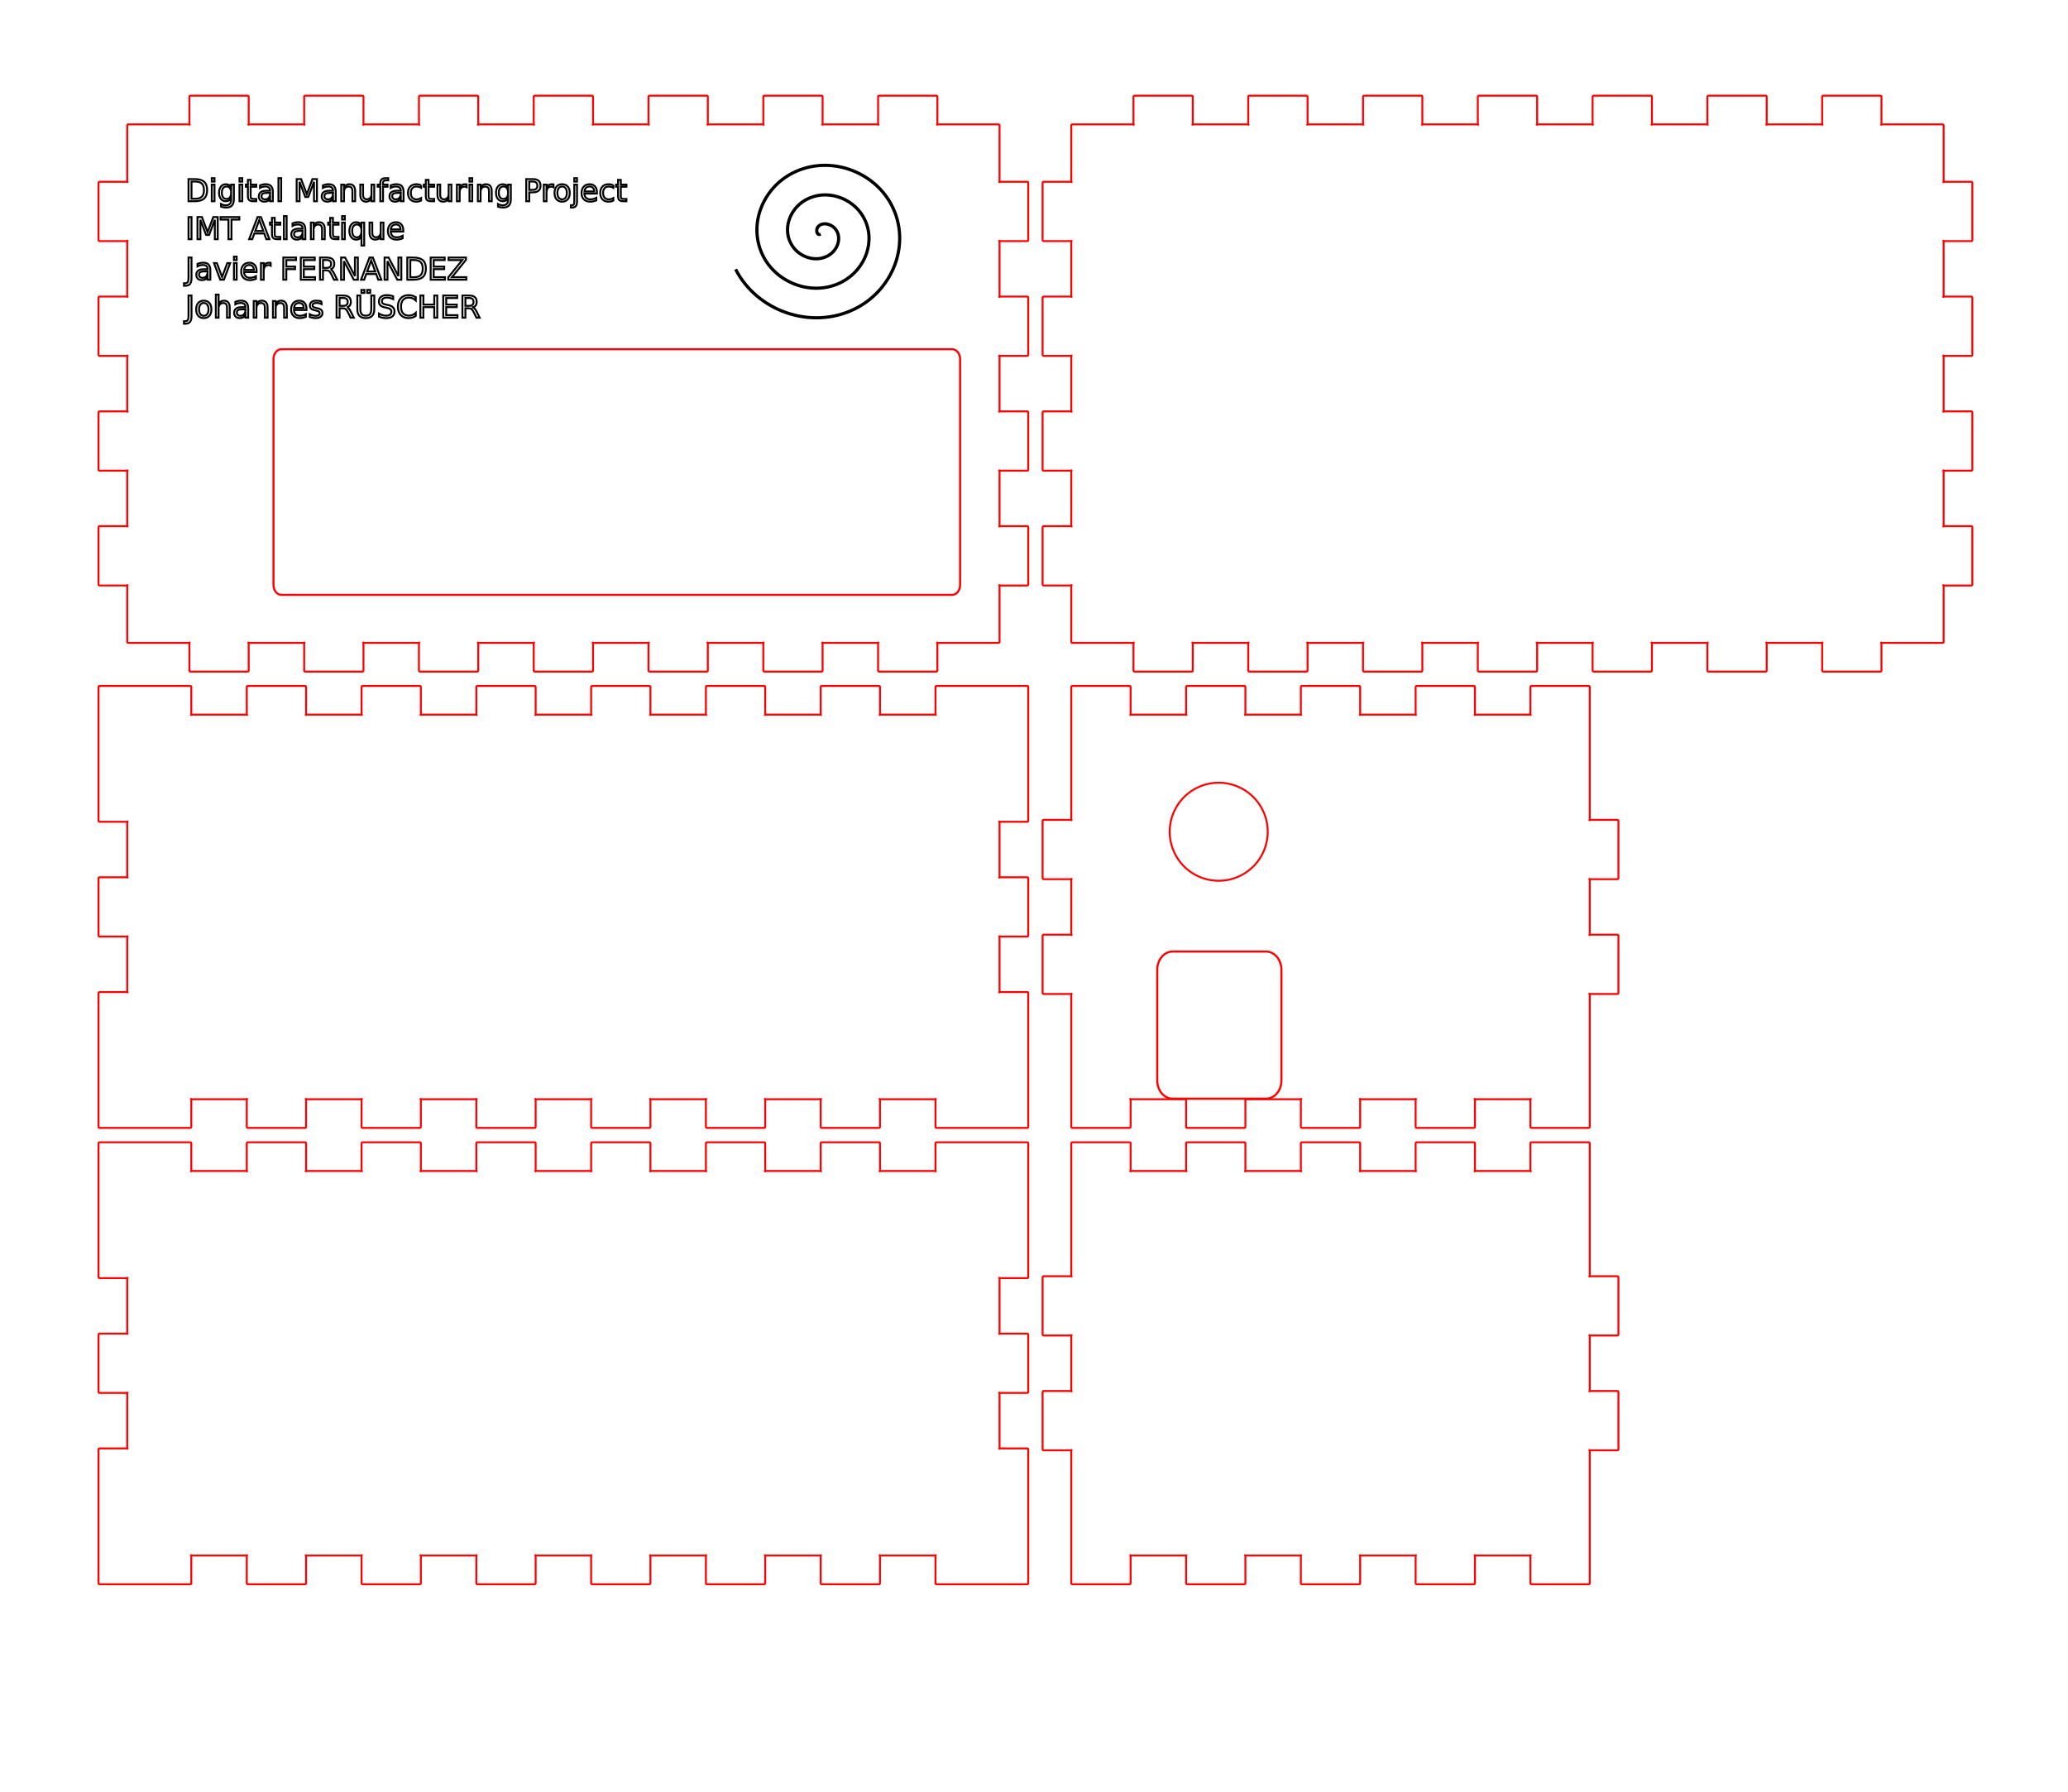 <?xml version="1.0" encoding="UTF-8" standalone="no"?>
<svg
   height="187.30mm"
   viewBox="0.0 0.0 216.20 187.30"
   width="216.20mm"
   version="1.1"
   id="svg29"
   sodipodi:docname="ClosedBox_Arduino.svg"
   inkscape:version="1.2 (dc2aedaf03, 2022-05-15)"
   xmlns:inkscape="http://www.inkscape.org/namespaces/inkscape"
   xmlns:sodipodi="http://sodipodi.sourceforge.net/DTD/sodipodi-0.dtd"
   xmlns="http://www.w3.org/2000/svg"
   xmlns:svg="http://www.w3.org/2000/svg"
   xmlns:rdf="http://www.w3.org/1999/02/22-rdf-syntax-ns#"
   xmlns:cc="http://creativecommons.org/ns#"
   xmlns:dc="http://purl.org/dc/elements/1.1/">
  <defs
     id="defs33" />
  <sodipodi:namedview
     id="namedview31"
     pagecolor="#ffffff"
     bordercolor="#000000"
     borderopacity="0.25"
     inkscape:showpageshadow="2"
     inkscape:pageopacity="0.0"
     inkscape:pagecheckerboard="0"
     inkscape:deskcolor="#d1d1d1"
     inkscape:document-units="mm"
     showgrid="false"
     inkscape:zoom="1.1786686"
     inkscape:cx="180.28817"
     inkscape:cy="151.86627"
     inkscape:window-width="727"
     inkscape:window-height="414"
     inkscape:window-x="639"
     inkscape:window-y="354"
     inkscape:window-maximized="1"
     inkscape:current-layer="svg29" />
  <!--
ClosedBox - Fully closed box


This box is more of a building block than a finished item.
Use a vector graphics program (like Inkscape) to add holes or adjust the base
plate.

See BasedBox for variant with a base.


Created with Boxes.py (https://festi.info/boxes.py)
Creation date: 2022-06-30 14:08:11
Command line (remove spaces between dashes): boxes ClosedBox - -FingerJoint_angle=90.0 - -FingerJoint_style=rectangular - -FingerJoint_surroundingspaces=2.0 - -FingerJoint_edge_width=1.0 - -FingerJoint_extra_length=0.0 - -FingerJoint_finger=2.0 - -FingerJoint_play=0.0 - -FingerJoint_space=2.0 - -FingerJoint_width=1.0 - -x=91 - -y=54 - -h=40 - -outside=0 - -thickness=3.0 - -format=svg - -tabs=0.0 - -debug=0 - -labels=0 - -reference=100 - -inner_corners=loop - -burn=0.1
Url: http://festi.info/ClosedBox?FingerJoint_angle=90.0&FingerJoint_style=rectangular&FingerJoint_surroundingspaces=2.0&FingerJoint_edge_width=1.0&FingerJoint_extra_length=0.0&FingerJoint_finger=2.0&FingerJoint_play=0.0&FingerJoint_space=2.0&FingerJoint_width=1.0&x=91&y=54&h=40&outside=0&thickness=3.0&format=svg&tabs=0.0&debug=0&labels=0&reference=100&inner_corners=loop&burn=0.1&render=1
SettingsUrl: http://festi.info/ClosedBox?FingerJoint_angle=90.0&FingerJoint_style=rectangular&FingerJoint_surroundingspaces=2.0&FingerJoint_edge_width=1.0&FingerJoint_extra_length=0.0&FingerJoint_finger=2.0&FingerJoint_play=0.0&FingerJoint_space=2.0&FingerJoint_width=1.0&x=91&y=54&h=40&outside=0&thickness=3.0&format=svg&tabs=0.0&debug=0&labels=0&reference=100&inner_corners=loop&burn=0.1
-->
  <title
     id="title2">ClosedBox</title>
  <path
     d="m 13.4,165.6 h 6.5 c 0.055,0 0.1,-0.045 0.1,-0.1 v -2.9 c 0,-0.1 -0.1,0 0,0 h 5.8 c 0.1,0 0,-0.1 0,0 v 2.9 c 0,0.055 0.045,0.1 0.1,0.1 h 6 c 0.055,0 0.1,-0.045 0.1,-0.1 v -2.9 c 0,-0.1 -0.1,0 0,0 h 5.8 c 0.1,0 0,-0.1 0,0 v 2.9 c 0,0.055 0.045,0.1 0.1,0.1 h 6 c 0.055,0 0.1,-0.045 0.1,-0.1 v -2.9 c 0,-0.1 -0.1,0 0,0 h 5.8 c 0.1,0 0,-0.1 0,0 v 2.9 c 0,0.055 0.045,0.1 0.1,0.1 h 6 c 0.055,0 0.1,-0.045 0.1,-0.1 v -2.9 c 0,-0.1 -0.1,0 0,0 h 5.8 c 0.1,0 0,-0.1 0,0 v 2.9 c 0,0.055 0.045,0.1 0.1,0.1 h 6 c 0.055,0 0.1,-0.045 0.1,-0.1 v -2.9 c 0,-0.1 -0.1,0 0,0 h 5.8 c 0.1,0 0,-0.1 0,0 v 2.9 c 0,0.055 0.045,0.1 0.1,0.1 h 6 c 0.055,0 0.1,-0.045 0.1,-0.1 v -2.9 c 0,-0.1 -0.1,0 0,0 h 5.8 c 0.1,0 0,-0.1 0,0 v 2.9 c 0,0.055 0.045,0.1 0.1,0.1 h 6 c 0.055,0 0.1,-0.045 0.1,-0.1 v -2.9 c 0,-0.1 -0.1,0 0,0 h 5.8 c 0.1,0 0,-0.1 0,0 v 2.9 c 0,0.055 0.045,0.1 0.1,0.1 h 6.5 3 c 0.055,0 0.1,-0.045 0.1,-0.1 v -3 -11 c 0,-0.055 -0.045,-0.1 -0.1,-0.1 h -2.9 c -0.1,0 0,0.1 0,0 v -5.8 c 0,-0.1 -0.1,0 0,0 h 2.9 c 0.055,0 0.1,-0.045 0.1,-0.1 v -6 c 0,-0.055 -0.045,-0.1 -0.1,-0.1 h -2.9 c -0.1,0 0,0.1 0,0 v -5.8 c 0,-0.1 -0.1,0 0,0 h 2.9 c 0.055,0 0.1,-0.045 0.1,-0.1 v -11 -3 c 0,-0.055 -0.045,-0.1 -0.1,-0.1 h -3 -6.5 c -0.055,0 -0.1,0.045 -0.1,0.1 v 2.9 c 0,0.1 0.1,0 0,0 H 92 c -0.1,0 0,0.1 0,0 v -2.9 c 0,-0.055 -0.045,-0.1 -0.1,-0.1 h -6 c -0.055,0 -0.1,0.045 -0.1,0.1 v 2.9 c 0,0.1 0.1,0 0,0 H 80 c -0.1,0 0,0.1 0,0 v -2.9 c 0,-0.055 -0.045,-0.1 -0.1,-0.1 h -6 c -0.055,0 -0.1,0.045 -0.1,0.1 v 2.9 c 0,0.1 0.1,0 0,0 H 68 c -0.1,0 0,0.1 0,0 v -2.9 c 0,-0.055 -0.045,-0.1 -0.1,-0.1 h -6 c -0.055,0 -0.1,0.045 -0.1,0.1 v 2.9 c 0,0.1 0.1,0 0,0 H 56 c -0.1,0 0,0.1 0,0 v -2.9 c 0,-0.055 -0.045,-0.1 -0.1,-0.1 h -6 c -0.055,0 -0.1,0.045 -0.1,0.1 v 2.9 c 0,0.1 0.1,0 0,0 H 44 c -0.1,0 0,0.1 0,0 v -2.9 c 0,-0.055 -0.045,-0.1 -0.1,-0.1 h -6 c -0.055,0 -0.1,0.045 -0.1,0.1 v 2.9 c 0,0.1 0.1,0 0,0 H 32 c -0.1,0 0,0.1 0,0 v -2.9 c 0,-0.055 -0.045,-0.1 -0.1,-0.1 h -6 c -0.055,0 -0.1,0.045 -0.1,0.1 v 2.9 c 0,0.1 0.1,0 0,0 H 20 c -0.1,0 0,0.1 0,0 v -2.9 c 0,-0.055 -0.045,-0.1 -0.1,-0.1 h -6.5 -3 c -0.055,0 -0.1,0.045 -0.1,0.1 v 3 11 c 0,0.055 0.045,0.1 0.1,0.1 h 2.9 c 0.1,0 0,-0.1 0,0 v 5.8 c 0,0.1 0.1,0 0,0 h -2.9 c -0.055,0 -0.1,0.045 -0.1,0.1 v 6 c 0,0.055 0.045,0.1 0.1,0.1 h 2.9 c 0.1,0 0,-0.1 0,0 v 5.8 c 0,0.1 0.1,0 0,0 h -2.9 c -0.055,0 -0.1,0.045 -0.1,0.1 v 11 3 c 0,0.055 0.045,0.1 0.1,0.1 z"
     stroke="rgb(0,0,0)"
     stroke-width="0.2"
     id="path11"
     style="fill:none;stroke:#ff0000;stroke-linecap:round;stroke-linejoin:round" />
  <path
     d="m 112.1,165.6 h 6 c 0.055,0 0.1,-0.045 0.1,-0.1 v -2.9 c 0,-0.1 -0.1,0 0,0 h 5.8 c 0.1,0 0,-0.1 0,0 v 2.9 c 0,0.055 0.045,0.1 0.1,0.1 h 6 c 0.055,0 0.1,-0.045 0.1,-0.1 v -2.9 c 0,-0.1 -0.1,0 0,0 h 5.8 c 0.1,0 0,-0.1 0,0 v 2.9 c 0,0.055 0.045,0.1 0.1,0.1 h 6 c 0.055,0 0.1,-0.045 0.1,-0.1 v -2.9 c 0,-0.1 -0.1,0 0,0 h 5.8 c 0.1,0 0,-0.1 0,0 v 2.9 c 0,0.055 0.045,0.1 0.1,0.1 h 6 c 0.055,0 0.1,-0.045 0.1,-0.1 v -2.9 c 0,-0.1 -0.1,0 0,0 h 5.8 c 0.1,0 0,-0.1 0,0 v 2.9 c 0,0.055 0.045,0.1 0.1,0.1 h 6 c 0.055,0 0.1,-0.045 0.1,-0.1 v -3 -10.9 c 0,-0.1 -0.1,0 0,0 h 2.9 c 0.055,0 0.1,-0.045 0.1,-0.1 v -6 c 0,-0.055 -0.045,-0.1 -0.1,-0.1 h -2.9 c -0.1,0 0,0.1 0,0 v -5.8 c 0,-0.1 -0.1,0 0,0 h 2.9 c 0.055,0 0.1,-0.045 0.1,-0.1 v -6 c 0,-0.055 -0.045,-0.1 -0.1,-0.1 h -2.9 c -0.1,0 0,0.1 0,0 v -10.9 -3 c 0,-0.055 -0.045,-0.1 -0.1,-0.1 h -6 c -0.055,0 -0.1,0.045 -0.1,0.1 v 2.9 c 0,0.1 0.1,0 0,0 h -5.8 c -0.1,0 0,0.1 0,0 v -2.9 c 0,-0.055 -0.045,-0.1 -0.1,-0.1 h -6 c -0.055,0 -0.1,0.045 -0.1,0.1 v 2.9 c 0,0.1 0.1,0 0,0 h -5.8 c -0.1,0 0,0.1 0,0 v -2.9 c 0,-0.055 -0.045,-0.1 -0.1,-0.1 h -6 c -0.055,0 -0.1,0.045 -0.1,0.1 v 2.9 c 0,0.1 0.1,0 0,0 h -5.8 c -0.1,0 0,0.1 0,0 v -2.9 c 0,-0.055 -0.045,-0.1 -0.1,-0.1 h -6 c -0.055,0 -0.1,0.045 -0.1,0.1 v 2.9 c 0,0.1 0.1,0 0,0 h -5.8 c -0.1,0 0,0.1 0,0 v -2.9 c 0,-0.055 -0.045,-0.1 -0.1,-0.1 h -6 c -0.055,0 -0.1,0.045 -0.1,0.1 v 3 10.9 c 0,0.1 0.1,0 0,0 h -2.9 c -0.055,0 -0.1,0.045 -0.1,0.1 v 6 c 0,0.055 0.045,0.1 0.1,0.1 h 2.9 c 0.1,0 0,-0.1 0,0 v 5.8 c 0,0.1 0.1,0 0,0 h -2.9 c -0.055,0 -0.1,0.045 -0.1,0.1 v 6 c 0,0.055 0.045,0.1 0.1,0.1 h 2.9 c 0.1,0 0,-0.1 0,0 v 10.9 3 c 0,0.055 0.045,0.1 0.1,0.1 z"
     stroke="rgb(0,0,0)"
     stroke-width="0.2"
     id="path14"
     style="fill:none;stroke:#ff0000;stroke-linecap:round;stroke-linejoin:round" />
  <path
     d="m 112.1,117.9 h 6 c 0.055,0 0.1,-0.045 0.1,-0.1 v -2.9 c 0,-0.1 -0.1,0 0,0 h 5.8 c 0.1,0 0,-0.1 0,0 v 2.9 c 0,0.055 0.045,0.1 0.1,0.1 h 6 c 0.055,0 0.1,-0.045 0.1,-0.1 v -2.9 c 0,-0.1 -0.1,0 0,0 h 5.8 c 0.1,0 0,-0.1 0,0 v 2.9 c 0,0.055 0.045,0.1 0.1,0.1 h 6 c 0.055,0 0.1,-0.045 0.1,-0.1 v -2.9 c 0,-0.1 -0.1,0 0,0 h 5.8 c 0.1,0 0,-0.1 0,0 v 2.9 c 0,0.055 0.045,0.1 0.1,0.1 h 6 c 0.055,0 0.1,-0.045 0.1,-0.1 v -2.9 c 0,-0.1 -0.1,0 0,0 h 5.8 c 0.1,0 0,-0.1 0,0 v 2.9 c 0,0.055 0.045,0.1 0.1,0.1 h 6 c 0.055,0 0.1,-0.045 0.1,-0.1 v -3 -10.9 c 0,-0.1 -0.1,0 0,0 h 2.9 c 0.055,0 0.1,-0.045 0.1,-0.1 v -6 c 0,-0.055 -0.045,-0.1 -0.1,-0.1 h -2.9 c -0.1,0 0,0.1 0,0 v -5.8 c 0,-0.1 -0.1,0 0,0 h 2.9 c 0.055,0 0.1,-0.045 0.1,-0.1 v -6 c 0,-0.055 -0.045,-0.1 -0.1,-0.1 h -2.9 c -0.1,0 0,0.1 0,0 v -10.9 -3 c 0,-0.055 -0.045,-0.1 -0.1,-0.1 h -6 c -0.055,0 -0.1,0.045 -0.1,0.1 v 2.9 c 0,0.1 0.1,0 0,0 h -5.8 c -0.1,0 0,0.1 0,0 v -2.9 c 0,-0.055 -0.045,-0.1 -0.1,-0.1 h -6 c -0.055,0 -0.1,0.045 -0.1,0.1 v 2.9 c 0,0.1 0.1,0 0,0 h -5.8 c -0.1,0 0,0.1 0,0 v -2.9 c 0,-0.055 -0.045,-0.1 -0.1,-0.1 h -6 c -0.055,0 -0.1,0.045 -0.1,0.1 v 2.9 c 0,0.1 0.1,0 0,0 h -5.8 c -0.1,0 0,0.1 0,0 v -2.9 c 0,-0.055 -0.045,-0.1 -0.1,-0.1 h -6 c -0.055,0 -0.1,0.045 -0.1,0.1 v 2.9 c 0,0.1 0.1,0 0,0 h -5.8 c -0.1,0 0,0.1 0,0 v -2.9 c 0,-0.055 -0.045,-0.1 -0.1,-0.1 h -6 c -0.055,0 -0.1,0.045 -0.1,0.1 v 3 10.9 c 0,0.1 0.1,0 0,0 h -2.9 c -0.055,0 -0.1,0.045 -0.1,0.1 v 6 c 0,0.055 0.045,0.1 0.1,0.1 h 2.9 c 0.1,0 0,-0.1 0,0 v 5.8 c 0,0.1 0.1,0 0,0 h -2.9 c -0.055,0 -0.1,0.045 -0.1,0.1 v 6 c 0,0.055 0.045,0.1 0.1,0.1 h 2.9 c 0.1,0 0,-0.1 0,0 v 10.9 3 c 0,0.055 0.045,0.1 0.1,0.1 z"
     stroke="rgb(0,0,0)"
     stroke-width="0.2"
     id="path17"
     style="fill:none;stroke:#ff0000;stroke-linecap:round;stroke-linejoin:round" />
  <path
     d="m 13.4,117.9 h 6.5 c 0.055,0 0.1,-0.045 0.1,-0.1 v -2.9 c 0,-0.1 -0.1,0 0,0 h 5.8 c 0.1,0 0,-0.1 0,0 v 2.9 c 0,0.055 0.045,0.1 0.1,0.1 h 6 c 0.055,0 0.1,-0.045 0.1,-0.1 v -2.9 c 0,-0.1 -0.1,0 0,0 h 5.8 c 0.1,0 0,-0.1 0,0 v 2.9 c 0,0.055 0.045,0.1 0.1,0.1 h 6 c 0.055,0 0.1,-0.045 0.1,-0.1 v -2.9 c 0,-0.1 -0.1,0 0,0 h 5.8 c 0.1,0 0,-0.1 0,0 v 2.9 c 0,0.055 0.045,0.1 0.1,0.1 h 6 c 0.055,0 0.1,-0.045 0.1,-0.1 v -2.9 c 0,-0.1 -0.1,0 0,0 h 5.8 c 0.1,0 0,-0.1 0,0 v 2.9 c 0,0.055 0.045,0.1 0.1,0.1 h 6 c 0.055,0 0.1,-0.045 0.1,-0.1 v -2.9 c 0,-0.1 -0.1,0 0,0 h 5.8 c 0.1,0 0,-0.1 0,0 v 2.9 c 0,0.055 0.045,0.1 0.1,0.1 h 6 c 0.055,0 0.1,-0.045 0.1,-0.1 v -2.9 c 0,-0.1 -0.1,0 0,0 h 5.8 c 0.1,0 0,-0.1 0,0 v 2.9 c 0,0.055 0.045,0.1 0.1,0.1 h 6 c 0.055,0 0.1,-0.045 0.1,-0.1 v -2.9 c 0,-0.1 -0.1,0 0,0 h 5.8 c 0.1,0 0,-0.1 0,0 v 2.9 c 0,0.055 0.045,0.1 0.1,0.1 h 6.5 3 c 0.055,0 0.1,-0.045 0.1,-0.1 v -3 -11 c 0,-0.055 -0.045,-0.1 -0.1,-0.1 h -2.9 c -0.1,0 0,0.1 0,0 v -5.8 c 0,-0.1 -0.1,0 0,0 h 2.9 c 0.055,0 0.1,-0.045 0.1,-0.1 v -6 c 0,-0.055 -0.045,-0.1 -0.1,-0.1 h -2.9 c -0.1,0 0,0.1 0,0 v -5.8 c 0,-0.1 -0.1,0 0,0 h 2.9 c 0.055,0 0.1,-0.045 0.1,-0.1 v -11 -3 c 0,-0.055 -0.045,-0.1 -0.1,-0.1 h -3 -6.5 c -0.055,0 -0.1,0.045 -0.1,0.1 v 2.9 c 0,0.1 0.1,0 0,0 H 92 c -0.1,0 0,0.1 0,0 v -2.9 c 0,-0.055 -0.045,-0.1 -0.1,-0.1 h -6 c -0.055,0 -0.1,0.045 -0.1,0.1 v 2.9 c 0,0.1 0.1,0 0,0 H 80 c -0.1,0 0,0.1 0,0 v -2.9 c 0,-0.055 -0.045,-0.1 -0.1,-0.1 h -6 c -0.055,0 -0.1,0.045 -0.1,0.1 v 2.9 c 0,0.1 0.1,0 0,0 H 68 c -0.1,0 0,0.1 0,0 v -2.9 c 0,-0.055 -0.045,-0.1 -0.1,-0.1 h -6 c -0.055,0 -0.1,0.045 -0.1,0.1 v 2.9 c 0,0.1 0.1,0 0,0 H 56 c -0.1,0 0,0.1 0,0 v -2.9 c 0,-0.055 -0.045,-0.1 -0.1,-0.1 h -6 c -0.055,0 -0.1,0.045 -0.1,0.1 v 2.9 c 0,0.1 0.1,0 0,0 H 44 c -0.1,0 0,0.1 0,0 v -2.9 c 0,-0.055 -0.045,-0.1 -0.1,-0.1 h -6 c -0.055,0 -0.1,0.045 -0.1,0.1 v 2.9 c 0,0.1 0.1,0 0,0 H 32 c -0.1,0 0,0.1 0,0 v -2.9 c 0,-0.055 -0.045,-0.1 -0.1,-0.1 h -6 c -0.055,0 -0.1,0.045 -0.1,0.1 v 2.9 c 0,0.1 0.1,0 0,0 H 20 c -0.1,0 0,0.1 0,0 v -2.9 c 0,-0.055 -0.045,-0.1 -0.1,-0.1 h -6.5 -3 c -0.055,0 -0.1,0.045 -0.1,0.1 v 3 11 c 0,0.055 0.045,0.1 0.1,0.1 h 2.9 c 0.1,0 0,-0.1 0,0 v 5.8 c 0,0.1 0.1,0 0,0 h -2.9 c -0.055,0 -0.1,0.045 -0.1,0.1 v 6 c 0,0.055 0.045,0.1 0.1,0.1 h 2.9 c 0.1,0 0,-0.1 0,0 v 5.8 c 0,0.1 0.1,0 0,0 h -2.9 c -0.055,0 -0.1,0.045 -0.1,0.1 v 11 3 c 0,0.055 0.045,0.1 0.1,0.1 z"
     stroke="rgb(0,0,0)"
     stroke-width="0.2"
     id="path20"
     style="fill:none;stroke:#ff0000;stroke-linecap:round;stroke-linejoin:round" />
  <path
     d="m 13.4,67.2 h 6.4 c 0.1,0 0,-0.1 0,0 v 2.9 c 0,0.055 0.045,0.1 0.1,0.1 h 6 c 0.055,0 0.1,-0.045 0.1,-0.1 v -2.9 c 0,-0.1 -0.1,0 0,0 h 5.8 c 0.1,0 0,-0.1 0,0 v 2.9 c 0,0.055 0.045,0.1 0.1,0.1 h 6 c 0.055,0 0.1,-0.045 0.1,-0.1 v -2.9 c 0,-0.1 -0.1,0 0,0 h 5.8 c 0.1,0 0,-0.1 0,0 v 2.9 c 0,0.055 0.045,0.1 0.1,0.1 h 6 c 0.055,0 0.1,-0.045 0.1,-0.1 v -2.9 c 0,-0.1 -0.1,0 0,0 h 5.8 c 0.1,0 0,-0.1 0,0 v 2.9 c 0,0.055 0.045,0.1 0.1,0.1 h 6 c 0.055,0 0.1,-0.045 0.1,-0.1 v -2.9 c 0,-0.1 -0.1,0 0,0 h 5.8 c 0.1,0 0,-0.1 0,0 v 2.9 c 0,0.055 0.045,0.1 0.1,0.1 h 6 c 0.055,0 0.1,-0.045 0.1,-0.1 v -2.9 c 0,-0.1 -0.1,0 0,0 h 5.8 c 0.1,0 0,-0.1 0,0 v 2.9 c 0,0.055 0.045,0.1 0.1,0.1 h 6 c 0.055,0 0.1,-0.045 0.1,-0.1 v -2.9 c 0,-0.1 -0.1,0 0,0 h 5.8 c 0.1,0 0,-0.1 0,0 v 2.9 c 0,0.055 0.045,0.1 0.1,0.1 h 6 c 0.055,0 0.1,-0.045 0.1,-0.1 v -2.9 c 0,-0.1 -0.1,0 0,0 h 6.4 c 0.055,0 0.1,-0.045 0.1,-0.1 v -5.9 c 0,-0.1 -0.1,0 0,0 h 2.9 c 0.055,0 0.1,-0.045 0.1,-0.1 v -6 c 0,-0.055 -0.045,-0.1 -0.1,-0.1 h -2.9 c -0.1,0 0,0.1 0,0 v -5.8 c 0,-0.1 -0.1,0 0,0 h 2.9 c 0.055,0 0.1,-0.045 0.1,-0.1 v -6 c 0,-0.055 -0.045,-0.1 -0.1,-0.1 h -2.9 c -0.1,0 0,0.1 0,0 v -5.8 c 0,-0.1 -0.1,0 0,0 h 2.9 c 0.055,0 0.1,-0.045 0.1,-0.1 v -6 c 0,-0.055 -0.045,-0.1 -0.1,-0.1 h -2.9 c -0.1,0 0,0.1 0,0 v -5.8 c 0,-0.1 -0.1,0 0,0 h 2.9 c 0.055,0 0.1,-0.045 0.1,-0.1 v -6 c 0,-0.055 -0.045,-0.1 -0.1,-0.1 h -2.9 c -0.1,0 0,0.1 0,0 v -5.9 c 0,-0.055 -0.045,-0.1 -0.1,-0.1 H 98 c -0.1,0 0,0.1 0,0 V 10.1 C 98,10.045 97.955,10 97.9,10 h -6 c -0.055,0 -0.1,0.045 -0.1,0.1 V 13 c 0,0.1 0.1,0 0,0 H 86 c -0.1,0 0,0.1 0,0 V 10.1 C 86,10.045 85.955,10 85.9,10 h -6 c -0.055,0 -0.1,0.045 -0.1,0.1 V 13 c 0,0.1 0.1,0 0,0 H 74 c -0.1,0 0,0.1 0,0 V 10.1 C 74,10.045 73.955,10 73.9,10 h -6 c -0.055,0 -0.1,0.045 -0.1,0.1 V 13 c 0,0.1 0.1,0 0,0 H 62 c -0.1,0 0,0.1 0,0 V 10.1 C 62,10.045 61.955,10 61.9,10 h -6 c -0.055,0 -0.1,0.045 -0.1,0.1 V 13 c 0,0.1 0.1,0 0,0 H 50 c -0.1,0 0,0.1 0,0 V 10.1 C 50,10.045 49.955,10 49.9,10 h -6 c -0.055,0 -0.1,0.045 -0.1,0.1 V 13 c 0,0.1 0.1,0 0,0 H 38 c -0.1,0 0,0.1 0,0 V 10.1 C 38,10.045 37.955,10 37.9,10 h -6 c -0.055,0 -0.1,0.045 -0.1,0.1 V 13 c 0,0.1 0.1,0 0,0 H 26 c -0.1,0 0,0.1 0,0 V 10.1 C 26,10.045 25.955,10 25.9,10 h -6 c -0.055,0 -0.1,0.045 -0.1,0.1 V 13 c 0,0.1 0.1,0 0,0 h -6.4 c -0.055,0 -0.1,0.045 -0.1,0.1 V 19 c 0,0.1 0.1,0 0,0 h -2.9 c -0.055,0 -0.1,0.045 -0.1,0.1 v 6 c 0,0.055 0.045,0.1 0.1,0.1 h 2.9 c 0.1,0 0,-0.1 0,0 V 31 c 0,0.1 0.1,0 0,0 h -2.9 c -0.055,0 -0.1,0.045 -0.1,0.1 v 6 c 0,0.055 0.045,0.1 0.1,0.1 h 2.9 c 0.1,0 0,-0.1 0,0 V 43 c 0,0.1 0.1,0 0,0 h -2.9 c -0.055,0 -0.1,0.045 -0.1,0.1 v 6 c 0,0.055 0.045,0.1 0.1,0.1 h 2.9 c 0.1,0 0,-0.1 0,0 V 55 c 0,0.1 0.1,0 0,0 h -2.9 c -0.055,0 -0.1,0.045 -0.1,0.1 v 6 c 0,0.055 0.045,0.1 0.1,0.1 h 2.9 c 0.1,0 0,-0.1 0,0 v 5.9 c 0,0.055 0.045,0.1 0.1,0.1 z"
     stroke="rgb(0,0,0)"
     stroke-width="0.2"
     id="path23"
     style="fill:none;stroke:#ff0000;stroke-linecap:round;stroke-linejoin:round" />
  <path
     d="m 112.1,67.2 h 6.4 c 0.1,0 0,-0.1 0,0 v 2.9 c 0,0.055 0.045,0.1 0.1,0.1 h 6 c 0.055,0 0.1,-0.045 0.1,-0.1 v -2.9 c 0,-0.1 -0.1,0 0,0 h 5.8 c 0.1,0 0,-0.1 0,0 v 2.9 c 0,0.055 0.045,0.1 0.1,0.1 h 6 c 0.055,0 0.1,-0.045 0.1,-0.1 v -2.9 c 0,-0.1 -0.1,0 0,0 h 5.8 c 0.1,0 0,-0.1 0,0 v 2.9 c 0,0.055 0.045,0.1 0.1,0.1 h 6 c 0.055,0 0.1,-0.045 0.1,-0.1 v -2.9 c 0,-0.1 -0.1,0 0,0 h 5.8 c 0.1,0 0,-0.1 0,0 v 2.9 c 0,0.055 0.045,0.1 0.1,0.1 h 6 c 0.055,0 0.1,-0.045 0.1,-0.1 v -2.9 c 0,-0.1 -0.1,0 0,0 h 5.8 c 0.1,0 0,-0.1 0,0 v 2.9 c 0,0.055 0.045,0.1 0.1,0.1 h 6 c 0.055,0 0.1,-0.045 0.1,-0.1 v -2.9 c 0,-0.1 -0.1,0 0,0 h 5.8 c 0.1,0 0,-0.1 0,0 v 2.9 c 0,0.055 0.045,0.1 0.1,0.1 h 6 c 0.055,0 0.1,-0.045 0.1,-0.1 v -2.9 c 0,-0.1 -0.1,0 0,0 h 5.8 c 0.1,0 0,-0.1 0,0 v 2.9 c 0,0.055 0.045,0.1 0.1,0.1 h 6 c 0.055,0 0.1,-0.045 0.1,-0.1 v -2.9 c 0,-0.1 -0.1,0 0,0 h 6.4 c 0.055,0 0.1,-0.045 0.1,-0.1 v -5.9 c 0,-0.1 -0.1,0 0,0 h 2.9 c 0.055,0 0.1,-0.045 0.1,-0.1 v -6 c 0,-0.055 -0.045,-0.1 -0.1,-0.1 h -2.9 c -0.1,0 0,0.1 0,0 v -5.8 c 0,-0.1 -0.1,0 0,0 h 2.9 c 0.055,0 0.1,-0.045 0.1,-0.1 v -6 c 0,-0.055 -0.045,-0.1 -0.1,-0.1 h -2.9 c -0.1,0 0,0.1 0,0 v -5.8 c 0,-0.1 -0.1,0 0,0 h 2.9 c 0.055,0 0.1,-0.045 0.1,-0.1 v -6 c 0,-0.055 -0.045,-0.1 -0.1,-0.1 h -2.9 c -0.1,0 0,0.1 0,0 v -5.8 c 0,-0.1 -0.1,0 0,0 h 2.9 c 0.055,0 0.1,-0.045 0.1,-0.1 v -6 c 0,-0.055 -0.045,-0.1 -0.1,-0.1 h -2.9 c -0.1,0 0,0.1 0,0 v -5.9 c 0,-0.055 -0.045,-0.1 -0.1,-0.1 h -6.4 c -0.1,0 0,0.1 0,0 v -2.9 c 0,-0.055 -0.045,-0.1 -0.1,-0.1 h -6 c -0.055,0 -0.1,0.045 -0.1,0.1 V 13 c 0,0.1 0.1,0 0,0 h -5.8 c -0.1,0 0,0.1 0,0 v -2.9 c 0,-0.055 -0.045,-0.1 -0.1,-0.1 h -6 c -0.055,0 -0.1,0.045 -0.1,0.1 V 13 c 0,0.1 0.1,0 0,0 h -5.8 c -0.1,0 0,0.1 0,0 v -2.9 c 0,-0.055 -0.045,-0.1 -0.1,-0.1 h -6 c -0.055,0 -0.1,0.045 -0.1,0.1 V 13 c 0,0.1 0.1,0 0,0 h -5.8 c -0.1,0 0,0.1 0,0 v -2.9 c 0,-0.055 -0.045,-0.1 -0.1,-0.1 h -6 c -0.055,0 -0.1,0.045 -0.1,0.1 V 13 c 0,0.1 0.1,0 0,0 h -5.8 c -0.1,0 0,0.1 0,0 v -2.9 c 0,-0.055 -0.045,-0.1 -0.1,-0.1 h -6 c -0.055,0 -0.1,0.045 -0.1,0.1 V 13 c 0,0.1 0.1,0 0,0 h -5.8 c -0.1,0 0,0.1 0,0 v -2.9 c 0,-0.055 -0.045,-0.1 -0.1,-0.1 h -6 c -0.055,0 -0.1,0.045 -0.1,0.1 V 13 c 0,0.1 0.1,0 0,0 h -5.8 c -0.1,0 0,0.1 0,0 v -2.9 c 0,-0.055 -0.045,-0.1 -0.1,-0.1 h -6 c -0.055,0 -0.1,0.045 -0.1,0.1 V 13 c 0,0.1 0.1,0 0,0 h -6.4 c -0.055,0 -0.1,0.045 -0.1,0.1 V 19 c 0,0.1 0.1,0 0,0 h -2.9 c -0.055,0 -0.1,0.045 -0.1,0.1 v 6 c 0,0.055 0.045,0.1 0.1,0.1 h 2.9 c 0.1,0 0,-0.1 0,0 V 31 c 0,0.1 0.1,0 0,0 h -2.9 c -0.055,0 -0.1,0.045 -0.1,0.1 v 6 c 0,0.055 0.045,0.1 0.1,0.1 h 2.9 c 0.1,0 0,-0.1 0,0 V 43 c 0,0.1 0.1,0 0,0 h -2.9 c -0.055,0 -0.1,0.045 -0.1,0.1 v 6 c 0,0.055 0.045,0.1 0.1,0.1 h 2.9 c 0.1,0 0,-0.1 0,0 V 55 c 0,0.1 0.1,0 0,0 h -2.9 c -0.055,0 -0.1,0.045 -0.1,0.1 v 6 c 0,0.055 0.045,0.1 0.1,0.1 h 2.9 c 0.1,0 0,-0.1 0,0 v 5.9 c 0,0.055 0.045,0.1 0.1,0.1 z"
     stroke="rgb(0,0,0)"
     stroke-width="0.2"
     id="path26"
     style="fill:none;stroke:#ff0000;stroke-linecap:round;stroke-linejoin:round" />
  <path
     id="rect245"
     style="fill:none;stroke:#ff0000;stroke-width:0.216"
     d="m 29.432,36.502 h 70.103 c 0.465,0 0.84,0.463 0.84,1.037 v 23.605 c 0,0.575 -0.375,1.037 -0.84,1.037 H 29.432 c -0.465,0 -0.84,-0.463 -0.84,-1.037 V 37.539 c 0,-0.575 0.375,-1.037 0.84,-1.037 z" />
  <path
     id="rect1703"
     style="fill:none;stroke:#ff0000;stroke-width:0.217"
     d="m 122.598,99.462 h 9.757 c 0.894,0 1.613,0.852 1.613,1.911 v 11.561 c 0,1.059 -0.719,1.911 -1.613,1.911 h -9.757 c -0.893,0 -1.613,-0.852 -1.613,-1.911 V 101.373 c 0,-1.059 0.719,-1.911 1.613,-1.911 z" />
  <path
     id="path1778"
     style="fill:none;stroke:#ff0000;stroke-width:0.2"
     d="m 132.534,86.942 a 5.123,5.123 0 0 1 -5.123,5.123 5.123,5.123 0 0 1 -5.123,-5.123 5.123,5.123 0 0 1 5.123,-5.123 5.123,5.123 0 0 1 5.123,5.123 z" />
  <path
     d="m 20.021,18.977 v 1.8 h 0.378 q 0.479,0 0.701,-0.217 0.223,-0.217 0.223,-0.685 0,-0.465 -0.223,-0.681 -0.222,-0.217 -0.701,-0.217 z m -0.313,-0.257 h 0.643 q 0.673,0 0.988,0.281 0.315,0.279 0.315,0.874 0,0.598 -0.316,0.879 -0.316,0.281 -0.986,0.281 h -0.643 z"
     id="path1950"
     style="font-size:3.175px;fill:none;stroke:#000000;stroke-width:0.2" />
  <path
     d="m 22.141,19.298 h 0.285 v 1.736 h -0.285 z m 0,-0.676 h 0.285 v 0.361 h -0.285 z"
     id="path1952"
     style="font-size:3.175px;fill:none;stroke:#000000;stroke-width:0.2" />
  <path
     d="m 24.165,20.146 q 0,-0.31 -0.129,-0.481 -0.127,-0.171 -0.358,-0.171 -0.229,0 -0.358,0.171 -0.127,0.171 -0.127,0.481 0,0.309 0.127,0.479 0.129,0.171 0.358,0.171 0.231,0 0.358,-0.171 0.129,-0.171 0.129,-0.479 z m 0.285,0.673 q 0,0.443 -0.197,0.659 -0.197,0.217 -0.603,0.217 -0.15,0 -0.284,-0.023 -0.133,-0.022 -0.259,-0.068 v -0.278 q 0.126,0.068 0.248,0.101 0.122,0.033 0.25,0.033 0.281,0 0.42,-0.147 0.14,-0.146 0.14,-0.442 v -0.141 q -0.088,0.153 -0.226,0.229 -0.138,0.076 -0.33,0.076 -0.319,0 -0.515,-0.243 -0.195,-0.243 -0.195,-0.645 0,-0.403 0.195,-0.646 0.195,-0.243 0.515,-0.243 0.192,0 0.33,0.076 0.138,0.076 0.226,0.229 v -0.264 h 0.285 z"
     id="path1954"
     style="font-size:3.175px;fill:none;stroke:#000000;stroke-width:0.2" />
  <path
     d="m 25.038,19.298 h 0.285 v 1.736 h -0.285 z m 0,-0.676 h 0.285 v 0.361 h -0.285 z"
     id="path1956"
     style="font-size:3.175px;fill:none;stroke:#000000;stroke-width:0.2" />
  <path
     d="m 26.203,18.805 v 0.493 h 0.588 v 0.222 h -0.588 v 0.943 q 0,0.212 0.057,0.273 0.059,0.06 0.237,0.06 h 0.293 v 0.239 h -0.293 q -0.33,0 -0.456,-0.122 -0.126,-0.124 -0.126,-0.45 v -0.943 h -0.209 v -0.222 h 0.209 V 18.805 Z"
     id="path1958"
     style="font-size:3.175px;fill:none;stroke:#000000;stroke-width:0.2" />
  <path
     d="m 27.954,20.162 q -0.346,0 -0.479,0.079 -0.133,0.079 -0.133,0.27 0,0.152 0.099,0.242 0.101,0.088 0.273,0.088 0.237,0 0.38,-0.167 0.144,-0.169 0.144,-0.448 v -0.064 z m 0.569,-0.118 v 0.991 h -0.285 v -0.264 q -0.098,0.158 -0.243,0.234 -0.146,0.074 -0.357,0.074 -0.267,0 -0.425,-0.149 -0.157,-0.15 -0.157,-0.402 0,-0.293 0.195,-0.442 0.197,-0.149 0.586,-0.149 h 0.4 v -0.028 q 0,-0.197 -0.13,-0.304 -0.129,-0.109 -0.363,-0.109 -0.149,0 -0.29,0.036 -0.141,0.036 -0.271,0.107 v -0.264 q 0.157,-0.06 0.304,-0.09 0.147,-0.031 0.287,-0.031 0.377,0 0.563,0.195 0.186,0.195 0.186,0.592 z"
     id="path1960"
     style="font-size:3.175px;fill:none;stroke:#000000;stroke-width:0.2" />
  <path
     d="m 29.111,18.622 h 0.285 v 2.412 h -0.285 z"
     id="path1962"
     style="font-size:3.175px;fill:none;stroke:#000000;stroke-width:0.2" />
  <path
     d="m 31.015,18.72 h 0.467 l 0.591,1.575 0.594,-1.575 h 0.467 v 2.315 H 32.827 v -2.032 l -0.597,1.587 h -0.315 l -0.597,-1.587 v 2.032 h -0.304 z"
     id="path1964"
     style="font-size:3.175px;fill:none;stroke:#000000;stroke-width:0.2" />
  <path
     d="m 34.531,20.162 q -0.346,0 -0.479,0.079 -0.133,0.079 -0.133,0.27 0,0.152 0.099,0.242 0.101,0.088 0.273,0.088 0.237,0 0.38,-0.167 0.144,-0.169 0.144,-0.448 v -0.064 z m 0.569,-0.118 v 0.991 h -0.285 v -0.264 q -0.098,0.158 -0.243,0.234 -0.146,0.074 -0.357,0.074 -0.267,0 -0.425,-0.149 -0.157,-0.15 -0.157,-0.402 0,-0.293 0.195,-0.442 0.197,-0.149 0.586,-0.149 h 0.4 v -0.028 q 0,-0.197 -0.13,-0.304 -0.129,-0.109 -0.363,-0.109 -0.149,0 -0.29,0.036 -0.141,0.036 -0.271,0.107 v -0.264 q 0.157,-0.06 0.304,-0.09 0.147,-0.031 0.287,-0.031 0.377,0 0.563,0.195 0.186,0.195 0.186,0.592 z"
     id="path1966"
     style="font-size:3.175px;fill:none;stroke:#000000;stroke-width:0.2" />
  <path
     d="m 37.131,19.987 v 1.048 H 36.845 v -1.039 q 0,-0.246 -0.096,-0.369 -0.096,-0.122 -0.288,-0.122 -0.231,0 -0.364,0.147 -0.133,0.147 -0.133,0.402 v 0.981 h -0.287 v -1.736 h 0.287 v 0.27 q 0.102,-0.157 0.24,-0.234 0.14,-0.078 0.321,-0.078 0.299,0 0.453,0.186 0.153,0.184 0.153,0.544 z"
     id="path1968"
     style="font-size:3.175px;fill:none;stroke:#000000;stroke-width:0.2" />
  <path
     d="m 37.67,20.349 v -1.051 h 0.285 v 1.04 q 0,0.246 0.096,0.371 0.096,0.122 0.288,0.122 0.231,0 0.364,-0.147 0.135,-0.147 0.135,-0.402 v -0.984 h 0.285 v 1.736 h -0.285 v -0.267 q -0.104,0.158 -0.242,0.236 -0.136,0.076 -0.318,0.076 -0.299,0 -0.454,-0.186 -0.155,-0.186 -0.155,-0.544 z m 0.718,-1.093 z"
     id="path1970"
     style="font-size:3.175px;fill:none;stroke:#000000;stroke-width:0.2" />
  <path
     d="m 40.591,18.622 v 0.237 h -0.273 q -0.153,0 -0.214,0.062 -0.059,0.062 -0.059,0.223 v 0.153 h 0.47 v 0.222 h -0.47 v 1.515 H 39.758 V 19.52 H 39.485 v -0.222 h 0.273 V 19.177 q 0,-0.29 0.135,-0.422 0.135,-0.133 0.428,-0.133 z"
     id="path1972"
     style="font-size:3.175px;fill:none;stroke:#000000;stroke-width:0.2" />
  <path
     d="m 41.619,20.162 q -0.346,0 -0.479,0.079 -0.133,0.079 -0.133,0.27 0,0.152 0.099,0.242 0.101,0.088 0.273,0.088 0.237,0 0.38,-0.167 0.144,-0.169 0.144,-0.448 v -0.064 z m 0.569,-0.118 v 0.991 h -0.285 v -0.264 q -0.098,0.158 -0.243,0.234 -0.146,0.074 -0.357,0.074 -0.267,0 -0.425,-0.149 -0.157,-0.15 -0.157,-0.402 0,-0.293 0.195,-0.442 0.197,-0.149 0.586,-0.149 h 0.4 v -0.028 q 0,-0.197 -0.13,-0.304 -0.129,-0.109 -0.363,-0.109 -0.149,0 -0.29,0.036 -0.141,0.036 -0.271,0.107 v -0.264 q 0.157,-0.06 0.304,-0.09 0.147,-0.031 0.287,-0.031 0.377,0 0.563,0.195 0.186,0.195 0.186,0.592 z"
     id="path1974"
     style="font-size:3.175px;fill:none;stroke:#000000;stroke-width:0.2" />
  <path
     d="m 44.025,19.365 v 0.267 q -0.121,-0.067 -0.243,-0.099 -0.121,-0.034 -0.245,-0.034 -0.278,0 -0.431,0.177 -0.153,0.175 -0.153,0.493 0,0.318 0.153,0.495 0.153,0.175 0.431,0.175 0.124,0 0.245,-0.033 0.122,-0.034 0.243,-0.101 v 0.264 q -0.119,0.056 -0.248,0.084 -0.127,0.028 -0.271,0.028 -0.392,0 -0.623,-0.246 -0.231,-0.246 -0.231,-0.665 0,-0.425 0.233,-0.668 0.234,-0.243 0.64,-0.243 0.132,0 0.257,0.028 0.126,0.026 0.243,0.081 z"
     id="path1976"
     style="font-size:3.175px;fill:none;stroke:#000000;stroke-width:0.2" />
  <path
     d="m 44.803,18.805 v 0.493 h 0.588 v 0.222 h -0.588 v 0.943 q 0,0.212 0.057,0.273 0.059,0.06 0.237,0.06 h 0.293 v 0.239 h -0.293 q -0.33,0 -0.456,-0.122 -0.126,-0.124 -0.126,-0.45 v -0.943 h -0.209 v -0.222 h 0.209 V 18.805 Z"
     id="path1978"
     style="font-size:3.175px;fill:none;stroke:#000000;stroke-width:0.2" />
  <path
     d="m 45.736,20.349 v -1.051 h 0.285 v 1.04 q 0,0.246 0.096,0.371 0.096,0.122 0.288,0.122 0.231,0 0.364,-0.147 0.135,-0.147 0.135,-0.402 v -0.984 h 0.285 v 1.736 h -0.285 v -0.267 q -0.104,0.158 -0.242,0.236 -0.136,0.076 -0.318,0.076 -0.299,0 -0.454,-0.186 -0.155,-0.186 -0.155,-0.544 z m 0.718,-1.093 z"
     id="path1980"
     style="font-size:3.175px;fill:none;stroke:#000000;stroke-width:0.2" />
  <path
     d="m 48.784,19.565 q -0.048,-0.028 -0.105,-0.04 -0.056,-0.014 -0.124,-0.014 -0.242,0 -0.372,0.158 -0.129,0.157 -0.129,0.451 v 0.915 h -0.287 v -1.736 h 0.287 v 0.27 q 0.09,-0.158 0.234,-0.234 0.144,-0.078 0.35,-0.078 0.029,0 0.065,0.005 0.036,0.003 0.079,0.011 z"
     id="path1982"
     style="font-size:3.175px;fill:none;stroke:#000000;stroke-width:0.2" />
  <path
     d="m 49.083,19.298 h 0.285 v 1.736 h -0.285 z m 0,-0.676 h 0.285 v 0.361 h -0.285 z"
     id="path1984"
     style="font-size:3.175px;fill:none;stroke:#000000;stroke-width:0.2" />
  <path
     d="m 51.409,19.987 v 1.048 h -0.285 v -1.039 q 0,-0.246 -0.096,-0.369 -0.096,-0.122 -0.288,-0.122 -0.231,0 -0.364,0.147 -0.133,0.147 -0.133,0.402 v 0.981 h -0.287 v -1.736 h 0.287 v 0.27 q 0.102,-0.157 0.24,-0.234 0.14,-0.078 0.321,-0.078 0.299,0 0.453,0.186 0.153,0.184 0.153,0.544 z"
     id="path1986"
     style="font-size:3.175px;fill:none;stroke:#000000;stroke-width:0.2" />
  <path
     d="m 53.12,20.146 q 0,-0.31 -0.129,-0.481 -0.127,-0.171 -0.358,-0.171 -0.229,0 -0.358,0.171 -0.127,0.171 -0.127,0.481 0,0.309 0.127,0.479 0.129,0.171 0.358,0.171 0.231,0 0.358,-0.171 0.129,-0.171 0.129,-0.479 z m 0.285,0.673 q 0,0.443 -0.197,0.659 -0.197,0.217 -0.603,0.217 -0.15,0 -0.284,-0.023 -0.133,-0.022 -0.259,-0.068 v -0.278 q 0.126,0.068 0.248,0.101 0.122,0.033 0.25,0.033 0.281,0 0.42,-0.147 0.14,-0.146 0.14,-0.442 v -0.141 q -0.088,0.153 -0.226,0.229 -0.138,0.076 -0.33,0.076 -0.319,0 -0.515,-0.243 -0.195,-0.243 -0.195,-0.645 0,-0.403 0.195,-0.646 0.195,-0.243 0.515,-0.243 0.192,0 0.33,0.076 0.138,0.076 0.226,0.229 v -0.264 h 0.285 z"
     id="path1988"
     style="font-size:3.175px;fill:none;stroke:#000000;stroke-width:0.2" />
  <path
     d="m 55.328,18.977 v 0.87 h 0.394 q 0.219,0 0.338,-0.113 0.119,-0.113 0.119,-0.322 0,-0.208 -0.119,-0.321 -0.119,-0.113 -0.338,-0.113 z m -0.313,-0.257 h 0.707 q 0.389,0 0.588,0.177 0.2,0.175 0.2,0.515 0,0.343 -0.2,0.518 -0.198,0.175 -0.588,0.175 h -0.394 v 0.93 h -0.313 z"
     id="path1990"
     style="font-size:3.175px;fill:none;stroke:#000000;stroke-width:0.2" />
  <path
     d="m 57.867,19.565 q -0.048,-0.028 -0.105,-0.04 -0.056,-0.014 -0.124,-0.014 -0.242,0 -0.372,0.158 -0.129,0.157 -0.129,0.451 v 0.915 h -0.287 v -1.736 h 0.287 v 0.27 q 0.09,-0.158 0.234,-0.234 0.144,-0.078 0.35,-0.078 0.029,0 0.065,0.005 0.036,0.003 0.079,0.011 z"
     id="path1992"
     style="font-size:3.175px;fill:none;stroke:#000000;stroke-width:0.2" />
  <path
     d="m 58.77,19.498 q -0.229,0 -0.363,0.18 -0.133,0.178 -0.133,0.49 0,0.312 0.132,0.491 0.133,0.178 0.364,0.178 0.228,0 0.361,-0.18 0.133,-0.18 0.133,-0.49 0,-0.309 -0.133,-0.488 -0.133,-0.181 -0.361,-0.181 z m 0,-0.242 q 0.372,0 0.584,0.242 0.212,0.242 0.212,0.67 0,0.426 -0.212,0.67 -0.212,0.242 -0.584,0.242 -0.374,0 -0.586,-0.242 -0.211,-0.243 -0.211,-0.67 0,-0.428 0.211,-0.67 0.212,-0.242 0.586,-0.242 z"
     id="path1994"
     style="font-size:3.175px;fill:none;stroke:#000000;stroke-width:0.2" />
  <path
     d="m 60.039,19.298 h 0.285 v 1.767 q 0,0.332 -0.127,0.481 -0.126,0.149 -0.406,0.149 h -0.109 V 21.453 h 0.076 q 0.163,0 0.222,-0.076 0.059,-0.074 0.059,-0.312 z m 0,-0.676 h 0.285 v 0.361 h -0.285 z"
     id="path1996"
     style="font-size:3.175px;fill:none;stroke:#000000;stroke-width:0.2" />
  <path
     d="m 62.407,20.095 v 0.14 h -1.312 q 0.019,0.295 0.177,0.45 0.16,0.153 0.443,0.153 0.164,0 0.318,-0.04 0.155,-0.04 0.307,-0.121 v 0.27 q -0.153,0.065 -0.315,0.099 -0.161,0.034 -0.327,0.034 -0.415,0 -0.659,-0.242 -0.242,-0.242 -0.242,-0.654 0,-0.426 0.229,-0.676 0.231,-0.251 0.622,-0.251 0.35,0 0.553,0.226 0.205,0.225 0.205,0.612 z m -0.285,-0.084 q -0.003,-0.234 -0.132,-0.374 -0.127,-0.14 -0.338,-0.14 -0.239,0 -0.383,0.135 -0.143,0.135 -0.164,0.38 z"
     id="path1998"
     style="font-size:3.175px;fill:none;stroke:#000000;stroke-width:0.2" />
  <path
     d="m 64.124,19.365 v 0.267 q -0.121,-0.067 -0.243,-0.099 -0.121,-0.034 -0.245,-0.034 -0.278,0 -0.431,0.177 -0.153,0.175 -0.153,0.493 0,0.318 0.153,0.495 0.153,0.175 0.431,0.175 0.124,0 0.245,-0.033 0.122,-0.034 0.243,-0.101 v 0.264 q -0.119,0.056 -0.248,0.084 -0.127,0.028 -0.271,0.028 -0.392,0 -0.623,-0.246 -0.231,-0.246 -0.231,-0.665 0,-0.425 0.233,-0.668 0.234,-0.243 0.64,-0.243 0.132,0 0.257,0.028 0.126,0.026 0.243,0.081 z"
     id="path2000"
     style="font-size:3.175px;fill:none;stroke:#000000;stroke-width:0.2" />
  <path
     d="m 64.902,18.805 v 0.493 h 0.588 v 0.222 h -0.588 v 0.943 q 0,0.212 0.057,0.273 0.059,0.06 0.237,0.06 h 0.293 v 0.239 h -0.293 q -0.33,0 -0.456,-0.122 -0.126,-0.124 -0.126,-0.45 v -0.943 h -0.209 v -0.222 h 0.209 V 18.805 Z"
     id="path2002"
     style="font-size:3.175px;fill:none;stroke:#000000;stroke-width:0.2" />
  <path
     d="M 19.708,22.689 H 20.021 v 2.315 h -0.313 z"
     id="path2004"
     style="font-size:3.175px;fill:none;stroke:#000000;stroke-width:0.2" />
  <path
     d="m 20.645,22.689 h 0.467 l 0.591,1.575 0.594,-1.575 h 0.467 v 2.315 h -0.305 v -2.032 l -0.597,1.587 h -0.315 l -0.597,-1.587 v 2.032 h -0.304 z"
     id="path2006"
     style="font-size:3.175px;fill:none;stroke:#000000;stroke-width:0.2" />
  <path
     d="m 23.063,22.689 h 1.958 v 0.264 H 24.2 v 2.051 h -0.315 v -2.051 h -0.822 z"
     id="path2008"
     style="font-size:3.175px;fill:none;stroke:#000000;stroke-width:0.2" />
  <path
     d="m 27.106,22.997 -0.425,1.152 h 0.851 z m -0.177,-0.309 h 0.355 l 0.882,2.315 h -0.326 l -0.211,-0.594 h -1.043 l -0.211,0.594 h -0.33 z"
     id="path2010"
     style="font-size:3.175px;fill:none;stroke:#000000;stroke-width:0.2" />
  <path
     d="m 28.719,22.774 v 0.493 h 0.588 v 0.222 h -0.588 v 0.943 q 0,0.212 0.057,0.273 0.059,0.06 0.237,0.06 h 0.293 V 25.003 H 29.013 q -0.33,0 -0.456,-0.122 -0.126,-0.124 -0.126,-0.45 v -0.943 h -0.209 v -0.222 h 0.209 V 22.774 Z"
     id="path2012"
     style="font-size:3.175px;fill:none;stroke:#000000;stroke-width:0.2" />
  <path
     d="m 29.681,22.591 h 0.285 v 2.412 h -0.285 z"
     id="path2014"
     style="font-size:3.175px;fill:none;stroke:#000000;stroke-width:0.2" />
  <path
     d="m 31.353,24.131 q -0.346,0 -0.479,0.079 -0.133,0.079 -0.133,0.27 0,0.152 0.099,0.242 0.101,0.088 0.273,0.088 0.237,0 0.38,-0.167 0.144,-0.169 0.144,-0.448 v -0.064 z m 0.569,-0.118 v 0.991 h -0.285 v -0.264 q -0.098,0.158 -0.243,0.234 -0.146,0.074 -0.357,0.074 -0.267,0 -0.425,-0.149 -0.157,-0.15 -0.157,-0.402 0,-0.293 0.195,-0.442 0.197,-0.149 0.586,-0.149 h 0.4 V 23.88 q 0,-0.197 -0.13,-0.304 -0.129,-0.109 -0.363,-0.109 -0.149,0 -0.29,0.036 -0.141,0.036 -0.271,0.107 v -0.264 q 0.157,-0.06 0.304,-0.09 0.147,-0.031 0.287,-0.031 0.377,0 0.563,0.195 0.186,0.195 0.186,0.592 z"
     id="path2016"
     style="font-size:3.175px;fill:none;stroke:#000000;stroke-width:0.2" />
  <path
     d="m 33.952,23.955 v 1.048 h -0.285 v -1.039 q 0,-0.246 -0.096,-0.369 -0.096,-0.122 -0.288,-0.122 -0.231,0 -0.364,0.147 -0.133,0.147 -0.133,0.402 v 0.981 h -0.287 v -1.736 h 0.287 v 0.27 q 0.102,-0.157 0.24,-0.234 0.14,-0.078 0.321,-0.078 0.299,0 0.453,0.186 0.153,0.184 0.153,0.544 z"
     id="path2018"
     style="font-size:3.175px;fill:none;stroke:#000000;stroke-width:0.2" />
  <path
     d="m 34.804,22.774 v 0.493 h 0.588 v 0.222 h -0.588 v 0.943 q 0,0.212 0.057,0.273 0.059,0.06 0.237,0.06 h 0.293 V 25.003 H 35.098 q -0.33,0 -0.456,-0.122 -0.126,-0.124 -0.126,-0.45 v -0.943 h -0.209 v -0.222 h 0.209 V 22.774 Z"
     id="path2020"
     style="font-size:3.175px;fill:none;stroke:#000000;stroke-width:0.2" />
  <path
     d="m 35.766,23.267 h 0.285 v 1.736 h -0.285 z m 0,-0.676 h 0.285 v 0.361 h -0.285 z"
     id="path2022"
     style="font-size:3.175px;fill:none;stroke:#000000;stroke-width:0.2" />
  <path
     d="m 36.819,24.137 q 0,0.315 0.129,0.495 0.13,0.178 0.357,0.178 0.226,0 0.357,-0.178 0.13,-0.18 0.13,-0.495 0,-0.315 -0.13,-0.493 -0.13,-0.18 -0.357,-0.18 -0.226,0 -0.357,0.18 -0.129,0.178 -0.129,0.493 z m 0.972,0.606 q -0.09,0.155 -0.228,0.231 -0.136,0.074 -0.329,0.074 -0.315,0 -0.513,-0.251 -0.197,-0.251 -0.197,-0.66 0,-0.409 0.197,-0.66 0.198,-0.251 0.513,-0.251 0.192,0 0.329,0.076 0.138,0.074 0.228,0.229 v -0.264 h 0.285 v 2.397 h -0.285 z"
     id="path2024"
     style="font-size:3.175px;fill:none;stroke:#000000;stroke-width:0.2" />
  <path
     d="m 38.634,24.318 v -1.051 h 0.285 v 1.04 q 0,0.246 0.096,0.371 0.096,0.122 0.288,0.122 0.231,0 0.364,-0.147 0.135,-0.147 0.135,-0.402 v -0.984 h 0.285 v 1.736 h -0.285 v -0.267 q -0.104,0.158 -0.242,0.236 -0.136,0.076 -0.318,0.076 -0.299,0 -0.454,-0.186 -0.155,-0.186 -0.155,-0.544 z m 0.718,-1.093 z"
     id="path2026"
     style="font-size:3.175px;fill:none;stroke:#000000;stroke-width:0.2" />
  <path
     d="m 42.161,24.064 v 0.14 h -1.312 q 0.019,0.295 0.177,0.45 0.16,0.153 0.443,0.153 0.164,0 0.318,-0.04 0.155,-0.04 0.307,-0.121 v 0.27 q -0.153,0.065 -0.315,0.099 -0.161,0.034 -0.327,0.034 -0.415,0 -0.659,-0.242 -0.242,-0.242 -0.242,-0.654 0,-0.426 0.229,-0.676 0.231,-0.251 0.622,-0.251 0.35,0 0.553,0.226 0.205,0.225 0.205,0.612 z m -0.285,-0.084 q -0.003,-0.234 -0.132,-0.374 -0.127,-0.14 -0.338,-0.14 -0.239,0 -0.383,0.135 -0.143,0.135 -0.164,0.38 z"
     id="path2028"
     style="font-size:3.175px;fill:none;stroke:#000000;stroke-width:0.2" />
  <path
     d="M 19.708,26.922 H 20.021 v 2.153 q 0,0.419 -0.16,0.608 -0.158,0.189 -0.51,0.189 h -0.119 v -0.264 h 0.098 q 0.208,0 0.293,-0.116 0.085,-0.116 0.085,-0.417 z"
     id="path2030"
     style="font-size:3.175px;fill:none;stroke:#000000;stroke-width:0.2" />
  <path
     d="m 21.421,28.364 q -0.346,0 -0.479,0.079 -0.133,0.079 -0.133,0.27 0,0.152 0.099,0.242 0.101,0.088 0.273,0.088 0.237,0 0.38,-0.167 0.144,-0.169 0.144,-0.448 v -0.064 z m 0.569,-0.118 v 0.991 h -0.285 v -0.264 q -0.098,0.158 -0.243,0.234 -0.146,0.074 -0.357,0.074 -0.267,0 -0.425,-0.149 -0.157,-0.15 -0.157,-0.402 0,-0.293 0.195,-0.442 0.197,-0.149 0.586,-0.149 h 0.4 v -0.028 q 0,-0.197 -0.13,-0.304 -0.129,-0.109 -0.363,-0.109 -0.149,0 -0.29,0.036 -0.141,0.036 -0.271,0.107 v -0.264 q 0.157,-0.06 0.304,-0.09 0.147,-0.031 0.287,-0.031 0.377,0 0.563,0.195 0.186,0.195 0.186,0.592 z"
     id="path2032"
     style="font-size:3.175px;fill:none;stroke:#000000;stroke-width:0.2" />
  <path
     d="m 22.373,27.5 h 0.302 l 0.543,1.457 0.543,-1.457 h 0.302 l -0.651,1.736 h -0.388 z"
     id="path2034"
     style="font-size:3.175px;fill:none;stroke:#000000;stroke-width:0.2" />
  <path
     d="m 24.457,27.5 h 0.285 v 1.736 h -0.285 z m 0,-0.676 h 0.285 v 0.361 h -0.285 z"
     id="path2036"
     style="font-size:3.175px;fill:none;stroke:#000000;stroke-width:0.2" />
  <path
     d="m 26.824,28.297 v 0.14 h -1.312 q 0.019,0.295 0.177,0.45 0.16,0.153 0.443,0.153 0.164,0 0.318,-0.04 0.155,-0.04 0.307,-0.121 v 0.27 q -0.153,0.065 -0.315,0.099 -0.161,0.034 -0.327,0.034 -0.415,0 -0.659,-0.242 -0.242,-0.242 -0.242,-0.654 0,-0.426 0.229,-0.676 0.231,-0.251 0.622,-0.251 0.35,0 0.553,0.226 0.205,0.225 0.205,0.612 z m -0.285,-0.084 q -0.003,-0.234 -0.132,-0.374 -0.127,-0.14 -0.338,-0.14 -0.239,0 -0.383,0.135 -0.143,0.135 -0.164,0.38 z"
     id="path2038"
     style="font-size:3.175px;fill:none;stroke:#000000;stroke-width:0.2" />
  <path
     d="m 28.299,27.767 q -0.048,-0.028 -0.105,-0.04 -0.056,-0.014 -0.124,-0.014 -0.242,0 -0.372,0.158 -0.129,0.157 -0.129,0.451 v 0.915 h -0.287 v -1.736 h 0.287 v 0.27 q 0.09,-0.158 0.234,-0.234 0.144,-0.078 0.35,-0.078 0.029,0 0.065,0.005 0.036,0.003 0.079,0.011 z"
     id="path2040"
     style="font-size:3.175px;fill:none;stroke:#000000;stroke-width:0.2" />
  <path
     d="m 29.619,26.922 h 1.33 v 0.264 h -1.017 v 0.682 h 0.918 v 0.264 h -0.918 v 1.105 h -0.313 z"
     id="path2042"
     style="font-size:3.175px;fill:none;stroke:#000000;stroke-width:0.2" />
  <path
     d="m 31.446,26.922 h 1.463 v 0.264 h -1.15 v 0.685 h 1.102 v 0.264 h -1.102 v 0.839 h 1.178 v 0.264 h -1.491 z"
     id="path2044"
     style="font-size:3.175px;fill:none;stroke:#000000;stroke-width:0.2" />
  <path
     d="m 34.549,28.152 q 0.101,0.034 0.195,0.146 0.096,0.112 0.192,0.307 l 0.318,0.633 H 34.918 L 34.622,28.643 q -0.115,-0.233 -0.223,-0.309 -0.107,-0.076 -0.293,-0.076 h -0.341 v 0.978 h -0.313 V 26.922 h 0.707 q 0.397,0 0.592,0.166 0.195,0.166 0.195,0.501 0,0.219 -0.102,0.363 -0.101,0.144 -0.295,0.2 z m -0.784,-0.972 v 0.822 h 0.394 q 0.226,0 0.341,-0.104 0.116,-0.105 0.116,-0.309 0,-0.203 -0.116,-0.305 -0.115,-0.104 -0.341,-0.104 z"
     id="path2046"
     style="font-size:3.175px;fill:none;stroke:#000000;stroke-width:0.2" />
  <path
     d="m 35.658,26.922 h 0.422 l 1.026,1.936 v -1.936 h 0.304 v 2.315 h -0.422 l -1.026,-1.936 v 1.936 h -0.304 z"
     id="path2048"
     style="font-size:3.175px;fill:none;stroke:#000000;stroke-width:0.2" />
  <path
     d="m 38.806,27.231 -0.425,1.152 h 0.851 z m -0.177,-0.309 h 0.355 l 0.882,2.315 h -0.326 l -0.211,-0.594 h -1.043 l -0.211,0.594 H 37.746 Z"
     id="path2050"
     style="font-size:3.175px;fill:none;stroke:#000000;stroke-width:0.2" />
  <path
     d="m 40.205,26.922 h 0.422 l 1.026,1.936 v -1.936 h 0.304 v 2.315 h -0.422 l -1.026,-1.936 v 1.936 h -0.304 z"
     id="path2052"
     style="font-size:3.175px;fill:none;stroke:#000000;stroke-width:0.2" />
  <path
     d="m 42.893,27.18 v 1.8 h 0.378 q 0.479,0 0.701,-0.217 0.223,-0.217 0.223,-0.685 0,-0.465 -0.223,-0.681 -0.222,-0.217 -0.701,-0.217 z m -0.313,-0.257 h 0.643 q 0.673,0 0.988,0.281 0.315,0.279 0.315,0.874 0,0.598 -0.316,0.879 -0.316,0.281 -0.986,0.281 h -0.643 z"
     id="path2054"
     style="font-size:3.175px;fill:none;stroke:#000000;stroke-width:0.2" />
  <path
     d="m 45.025,26.922 h 1.463 v 0.264 h -1.15 v 0.685 h 1.102 v 0.264 h -1.102 v 0.839 h 1.178 v 0.264 h -1.491 z"
     id="path2056"
     style="font-size:3.175px;fill:none;stroke:#000000;stroke-width:0.2" />
  <path
     d="m 46.897,26.922 h 1.818 v 0.239 l -1.463,1.812 h 1.499 v 0.264 h -1.89 v -0.239 l 1.463,-1.812 h -1.428 z"
     id="path2058"
     style="font-size:3.175px;fill:none;stroke:#000000;stroke-width:0.2" />
  <path
     d="M 19.708,30.891 H 20.021 v 2.153 q 0,0.419 -0.16,0.608 -0.158,0.189 -0.51,0.189 h -0.119 v -0.264 h 0.098 q 0.208,0 0.293,-0.116 0.085,-0.116 0.085,-0.417 z"
     id="path2060"
     style="font-size:3.175px;fill:none;stroke:#000000;stroke-width:0.2" />
  <path
     d="m 21.305,31.669 q -0.229,0 -0.363,0.18 -0.133,0.178 -0.133,0.49 0,0.312 0.132,0.491 0.133,0.178 0.364,0.178 0.228,0 0.361,-0.18 0.133,-0.18 0.133,-0.49 0,-0.309 -0.133,-0.488 -0.133,-0.181 -0.361,-0.181 z m 0,-0.242 q 0.372,0 0.584,0.242 0.212,0.242 0.212,0.67 0,0.426 -0.212,0.67 -0.212,0.242 -0.584,0.242 -0.374,0 -0.586,-0.242 -0.211,-0.243 -0.211,-0.67 0,-0.428 0.211,-0.67 0.212,-0.242 0.586,-0.242 z"
     id="path2062"
     style="font-size:3.175px;fill:none;stroke:#000000;stroke-width:0.2" />
  <path
     d="m 24.018,32.158 v 1.048 h -0.285 v -1.039 q 0,-0.246 -0.096,-0.369 -0.096,-0.122 -0.288,-0.122 -0.231,0 -0.364,0.147 -0.133,0.147 -0.133,0.402 v 0.981 H 22.564 v -2.412 h 0.287 v 0.946 q 0.102,-0.157 0.24,-0.234 0.14,-0.078 0.321,-0.078 0.299,0 0.453,0.186 0.153,0.184 0.153,0.544 z"
     id="path2064"
     style="font-size:3.175px;fill:none;stroke:#000000;stroke-width:0.2" />
  <path
     d="m 25.376,32.333 q -0.346,0 -0.479,0.079 -0.133,0.079 -0.133,0.27 0,0.152 0.099,0.242 0.101,0.088 0.273,0.088 0.237,0 0.38,-0.167 0.144,-0.169 0.144,-0.448 v -0.064 z m 0.569,-0.118 v 0.991 h -0.285 v -0.264 q -0.098,0.158 -0.243,0.234 -0.146,0.074 -0.357,0.074 -0.267,0 -0.425,-0.149 -0.157,-0.15 -0.157,-0.402 0,-0.293 0.195,-0.442 0.197,-0.149 0.586,-0.149 h 0.4 v -0.028 q 0,-0.197 -0.13,-0.304 -0.129,-0.109 -0.363,-0.109 -0.149,0 -0.29,0.036 -0.141,0.036 -0.271,0.107 v -0.264 q 0.157,-0.06 0.304,-0.09 0.147,-0.031 0.287,-0.031 0.377,0 0.563,0.195 0.186,0.195 0.186,0.592 z"
     id="path2066"
     style="font-size:3.175px;fill:none;stroke:#000000;stroke-width:0.2" />
  <path
     d="m 27.976,32.158 v 1.048 H 27.691 v -1.039 q 0,-0.246 -0.096,-0.369 -0.096,-0.122 -0.288,-0.122 -0.231,0 -0.364,0.147 -0.133,0.147 -0.133,0.402 v 0.981 h -0.287 v -1.736 h 0.287 v 0.27 q 0.102,-0.157 0.24,-0.234 0.14,-0.078 0.321,-0.078 0.299,0 0.453,0.186 0.153,0.184 0.153,0.544 z"
     id="path2068"
     style="font-size:3.175px;fill:none;stroke:#000000;stroke-width:0.2" />
  <path
     d="m 29.988,32.158 v 1.048 H 29.703 v -1.039 q 0,-0.246 -0.096,-0.369 -0.096,-0.122 -0.288,-0.122 -0.231,0 -0.364,0.147 -0.133,0.147 -0.133,0.402 v 0.981 h -0.287 v -1.736 h 0.287 v 0.27 q 0.102,-0.157 0.24,-0.234 0.14,-0.078 0.321,-0.078 0.299,0 0.453,0.186 0.153,0.184 0.153,0.544 z"
     id="path2070"
     style="font-size:3.175px;fill:none;stroke:#000000;stroke-width:0.2" />
  <path
     d="m 32.042,32.266 v 0.14 h -1.312 q 0.019,0.295 0.177,0.45 0.16,0.153 0.443,0.153 0.164,0 0.318,-0.04 0.155,-0.04 0.307,-0.121 v 0.27 q -0.153,0.065 -0.315,0.099 -0.161,0.034 -0.327,0.034 -0.415,0 -0.659,-0.242 -0.242,-0.242 -0.242,-0.654 0,-0.426 0.229,-0.676 0.231,-0.251 0.622,-0.251 0.35,0 0.553,0.226 0.205,0.225 0.205,0.612 z m -0.285,-0.084 q -0.003,-0.234 -0.132,-0.374 -0.127,-0.14 -0.338,-0.14 -0.239,0 -0.383,0.135 -0.143,0.135 -0.164,0.38 z"
     id="path2072"
     style="font-size:3.175px;fill:none;stroke:#000000;stroke-width:0.2" />
  <path
     d="m 33.618,31.52 v 0.27 q -0.121,-0.062 -0.251,-0.093 -0.13,-0.031 -0.27,-0.031 -0.212,0 -0.319,0.065 -0.105,0.065 -0.105,0.195 0,0.099 0.076,0.157 0.076,0.056 0.305,0.107 l 0.098,0.022 q 0.304,0.065 0.431,0.184 0.129,0.118 0.129,0.33 0,0.242 -0.192,0.383 -0.191,0.141 -0.526,0.141 -0.14,0 -0.291,-0.028 -0.15,-0.026 -0.318,-0.081 v -0.295 q 0.158,0.082 0.312,0.124 0.153,0.04 0.304,0.04 0.202,0 0.31,-0.068 0.109,-0.07 0.109,-0.195 0,-0.116 -0.079,-0.178 -0.078,-0.062 -0.343,-0.119 l -0.099,-0.023 q -0.265,-0.056 -0.383,-0.171 -0.118,-0.116 -0.118,-0.318 0,-0.245 0.174,-0.378 0.174,-0.133 0.493,-0.133 0.158,0 0.298,0.023 0.14,0.023 0.257,0.07 z"
     id="path2074"
     style="font-size:3.175px;fill:none;stroke:#000000;stroke-width:0.2" />
  <path
     d="m 36.284,32.12 q 0.101,0.034 0.195,0.146 0.096,0.112 0.192,0.307 l 0.318,0.633 H 36.653 L 36.357,32.612 q -0.115,-0.233 -0.223,-0.309 -0.107,-0.076 -0.293,-0.076 h -0.341 v 0.978 H 35.186 V 30.891 h 0.707 q 0.397,0 0.592,0.166 0.195,0.166 0.195,0.501 0,0.219 -0.102,0.363 -0.101,0.144 -0.295,0.2 z m -0.784,-0.972 v 0.822 h 0.394 q 0.226,0 0.341,-0.104 0.116,-0.105 0.116,-0.309 0,-0.203 -0.116,-0.305 -0.115,-0.104 -0.341,-0.104 z"
     id="path2076"
     style="font-size:3.175px;fill:none;stroke:#000000;stroke-width:0.2" />
  <path
     d="m 37.357,30.891 h 0.315 v 1.406 q 0,0.372 0.135,0.536 0.135,0.163 0.437,0.163 0.301,0 0.436,-0.163 0.135,-0.164 0.135,-0.536 v -1.406 h 0.315 v 1.445 q 0,0.453 -0.225,0.684 -0.223,0.231 -0.66,0.231 -0.439,0 -0.664,-0.231 -0.223,-0.231 -0.223,-0.684 z m 1.032,-0.584 h 0.315 v 0.315 h -0.315 z m -0.606,0 h 0.315 v 0.315 h -0.315 z"
     id="path2078"
     style="font-size:3.175px;fill:none;stroke:#000000;stroke-width:0.2" />
  <path
     d="m 41.104,30.967 v 0.305 q -0.178,-0.085 -0.336,-0.127 -0.158,-0.042 -0.305,-0.042 -0.256,0 -0.395,0.099 -0.138,0.099 -0.138,0.282 0,0.153 0.091,0.233 0.093,0.078 0.35,0.126 l 0.189,0.039 q 0.35,0.067 0.516,0.236 0.167,0.167 0.167,0.45 0,0.336 -0.226,0.51 -0.225,0.174 -0.66,0.174 -0.164,0 -0.35,-0.037 -0.184,-0.037 -0.383,-0.11 v -0.322 q 0.191,0.107 0.374,0.161 0.183,0.054 0.36,0.054 0.268,0 0.414,-0.105 0.146,-0.105 0.146,-0.301 0,-0.171 -0.105,-0.267 -0.104,-0.096 -0.343,-0.144 l -0.191,-0.037 q -0.35,-0.07 -0.507,-0.219 -0.157,-0.149 -0.157,-0.414 0,-0.307 0.215,-0.484 0.217,-0.177 0.597,-0.177 0.163,0 0.332,0.029 0.169,0.029 0.346,0.088 z"
     id="path2080"
     style="font-size:3.175px;fill:none;stroke:#000000;stroke-width:0.2" />
  <path
     d="m 43.465,31.069 v 0.33 q -0.158,-0.147 -0.338,-0.22 -0.178,-0.073 -0.38,-0.073 -0.397,0 -0.608,0.243 -0.211,0.242 -0.211,0.701 0,0.457 0.211,0.701 0.211,0.242 0.608,0.242 0.202,0 0.38,-0.073 0.18,-0.073 0.338,-0.22 v 0.327 q -0.164,0.112 -0.349,0.167 -0.183,0.056 -0.388,0.056 -0.526,0 -0.828,-0.321 -0.302,-0.322 -0.302,-0.879 0,-0.558 0.302,-0.879 0.302,-0.322 0.828,-0.322 0.208,0 0.391,0.056 0.184,0.054 0.346,0.164 z"
     id="path2082"
     style="font-size:3.175px;fill:none;stroke:#000000;stroke-width:0.2" />
  <path
     d="m 43.949,30.891 h 0.313 v 0.949 h 1.138 v -0.949 h 0.313 v 2.315 h -0.313 v -1.102 h -1.138 v 1.102 h -0.313 z"
     id="path2084"
     style="font-size:3.175px;fill:none;stroke:#000000;stroke-width:0.2" />
  <path
     d="m 46.336,30.891 h 1.463 v 0.264 h -1.15 v 0.685 h 1.102 v 0.264 h -1.102 v 0.839 h 1.178 v 0.264 h -1.491 z"
     id="path2086"
     style="font-size:3.175px;fill:none;stroke:#000000;stroke-width:0.2" />
  <path
     d="m 49.44,32.12 q 0.101,0.034 0.195,0.146 0.096,0.112 0.192,0.307 l 0.318,0.633 H 49.809 L 49.513,32.612 q -0.115,-0.233 -0.223,-0.309 -0.107,-0.076 -0.293,-0.076 h -0.341 v 0.978 h -0.313 V 30.891 h 0.707 q 0.397,0 0.592,0.166 0.195,0.166 0.195,0.501 0,0.219 -0.102,0.363 -0.101,0.144 -0.295,0.2 z m -0.784,-0.972 v 0.822 h 0.394 q 0.226,0 0.341,-0.104 0.116,-0.105 0.116,-0.309 0,-0.203 -0.116,-0.305 -0.115,-0.104 -0.341,-0.104 z"
     id="path2088"
     style="font-size:3.175px;fill:none;stroke:#000000;stroke-width:0.2" />
  <path
     id="path1947"
     style="fill:none;fill-rule:evenodd;stroke:#000000;stroke-width:0.333"
     d="m 85.794,24.477 c -0.446,0.184 -0.477,-0.488 -0.318,-0.714 0.433,-0.612 1.37,-0.376 1.799,0.102 0.767,0.854 0.361,2.149 -0.528,2.754 -1.306,0.887 -3.102,0.324 -3.915,-0.917 -1.083,-1.654 -0.314,-3.836 1.374,-4.793 2.124,-1.204 4.861,-0.281 6.031,1.732 1.418,2.439 0.271,5.535 -2.22,6.833 -2.935,1.53 -6.625,0.241 -8.148,-2.548 -1.758,-3.219 -0.229,-7.236 3.066,-8.873 3.745,-1.86 8.391,-0.202 10.264,3.363 2.101,3.999 0.189,8.94 -3.912,10.913 -4.553,2.19 -10.159,0.163 -12.38,-4.178" />
</svg>
